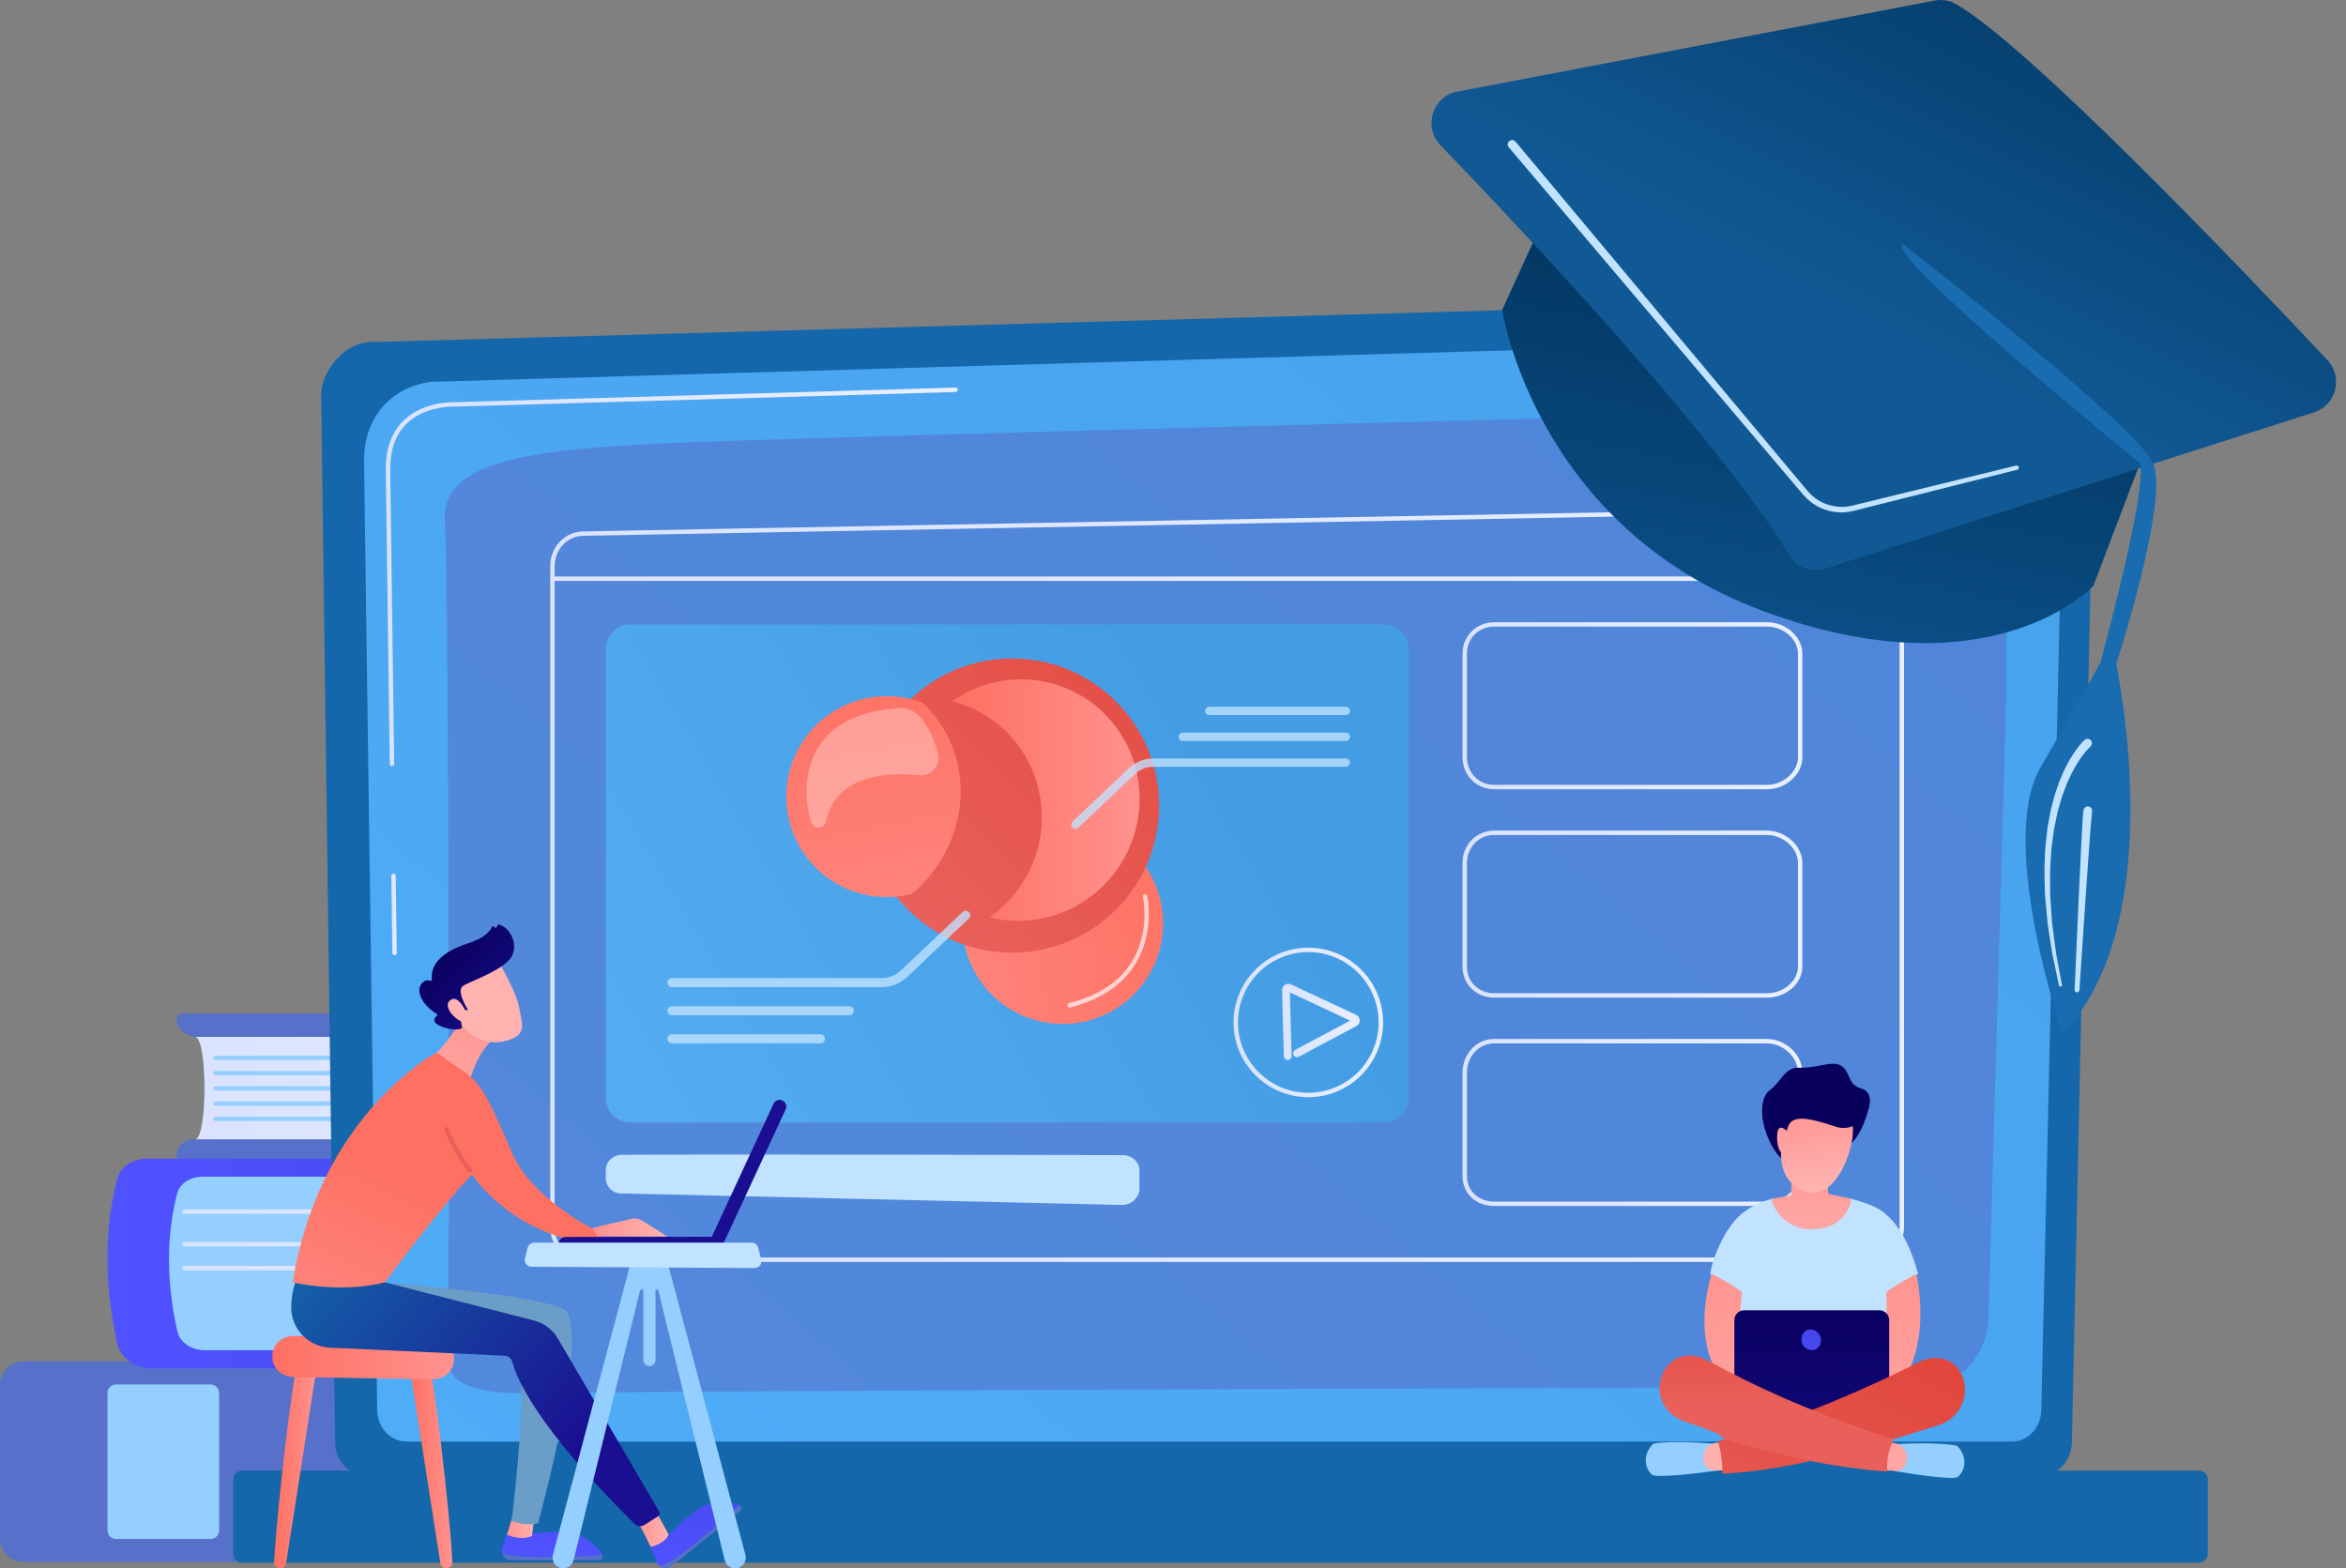 <svg width="178" height="119" viewBox="0 0 178 119" fill="none" xmlns="http://www.w3.org/2000/svg">
<rect x="0" y="0" width="178" height="119" fill="#808080" stroke="none"/>
<g clip-path="url(#clip0_24_1765)">
<path d="M14.786 86.46H60.229V78.673H14.786C15.759 78.673 15.759 86.46 14.786 86.46Z" fill="url(#paint0_linear_24_1765)"/>
<path d="M60.229 84.511V80.948C60.229 79.692 59.331 78.674 58.223 78.674H14.977C14.106 78.674 13.4 78.069 13.4 77.324C13.4 77.097 13.614 76.913 13.88 76.913H61.144C62.227 76.913 63.949 78.372 63.949 80.172V85.149C63.949 86.846 62.279 88.222 61.256 88.222H14.128C13.726 88.222 13.4 87.943 13.4 87.599C13.4 86.971 13.995 86.461 14.728 86.461H58.511C59.459 86.461 60.228 85.589 60.228 84.513L60.229 84.511Z" fill="#5770CA"/>
<path d="M58.969 80.438H16.359C16.266 80.438 16.192 80.363 16.192 80.27C16.192 80.178 16.266 80.103 16.359 80.103H58.969C59.061 80.103 59.136 80.178 59.136 80.27C59.136 80.363 59.061 80.438 58.969 80.438Z" fill="#94CFFF"/>
<path d="M58.969 81.594H16.359C16.266 81.594 16.192 81.519 16.192 81.427C16.192 81.334 16.266 81.259 16.359 81.259H58.969C59.061 81.259 59.136 81.334 59.136 81.427C59.136 81.519 59.061 81.594 58.969 81.594Z" fill="#94CFFF"/>
<path d="M58.969 82.75H16.359C16.266 82.75 16.192 82.675 16.192 82.582C16.192 82.49 16.266 82.415 16.359 82.415H58.969C59.061 82.415 59.136 82.49 59.136 82.582C59.136 82.675 59.061 82.75 58.969 82.75Z" fill="#94CFFF"/>
<path d="M58.969 83.905H16.359C16.266 83.905 16.192 83.831 16.192 83.738C16.192 83.645 16.266 83.57 16.359 83.57H58.969C59.061 83.57 59.136 83.645 59.136 83.738C59.136 83.831 59.061 83.905 58.969 83.905Z" fill="#94CFFF"/>
<path d="M58.969 85.061H16.359C16.266 85.061 16.192 84.986 16.192 84.894C16.192 84.801 16.266 84.726 16.359 84.726H58.969C59.061 84.726 59.136 84.801 59.136 84.894C59.136 84.986 59.061 85.061 58.969 85.061Z" fill="#94CFFF"/>
<path d="M70.338 103.297H1.808C0.809 103.297 0 104.107 0 105.105V116.715C0 117.714 0.809 118.523 1.808 118.523H70.338C71.337 118.523 72.146 117.714 72.146 116.715V105.105C72.146 104.107 71.337 103.297 70.338 103.297Z" fill="#5770CA"/>
<path d="M15.977 105.048H8.805C8.446 105.048 8.154 105.339 8.154 105.699V116.123C8.154 116.483 8.446 116.774 8.805 116.774H15.977C16.337 116.774 16.629 116.483 16.629 116.123V105.699C16.629 105.339 16.337 105.048 15.977 105.048Z" fill="#94CFFF"/>
<path d="M66.396 89.066V91.688C66.396 92.138 66.161 92.567 65.754 92.861L65.35 93.152C65.019 93.391 65.088 93.834 65.483 93.994C65.743 94.099 65.791 94.391 65.575 94.552L65.067 94.93C64.734 95.177 64.733 95.61 65.065 95.859L65.43 96.132C65.745 96.367 65.736 96.78 65.412 97.006L65.019 97.278C64.747 97.467 64.701 97.801 64.916 98.036L65.132 98.272C65.286 98.442 65.37 98.65 65.37 98.862V103.003H12.169V88.816L66.396 89.065V89.066Z" fill="#94CFFF"/>
<path d="M14.013 92.102H64.531C64.641 92.102 64.73 92.028 64.73 91.936C64.73 91.844 64.641 91.769 64.531 91.769H14.013C13.903 91.769 13.814 91.844 13.814 91.936C13.814 92.028 13.903 92.102 14.013 92.102Z" fill="url(#paint1_linear_24_1765)"/>
<path d="M14.013 94.573H63.335C63.445 94.573 63.534 94.498 63.534 94.406C63.534 94.314 63.445 94.24 63.335 94.24H14.013C13.903 94.24 13.814 94.314 13.814 94.406C13.814 94.498 13.903 94.573 14.013 94.573Z" fill="url(#paint2_linear_24_1765)"/>
<path d="M14.013 96.39H62.722C62.832 96.39 62.921 96.315 62.921 96.223C62.921 96.132 62.832 96.057 62.722 96.057H14.013C13.903 96.057 13.814 96.132 13.814 96.223C13.814 96.315 13.903 96.39 14.013 96.39Z" fill="url(#paint3_linear_24_1765)"/>
<path d="M11.205 87.913H67.56C67.989 87.913 68.372 88.175 68.413 88.531C68.46 88.94 68.076 89.284 67.595 89.284H15.34C14.422 89.284 13.629 89.819 13.438 90.567C12.584 93.92 12.648 97.41 13.454 101.012C13.64 101.847 14.517 102.453 15.536 102.453H66.528C66.957 102.453 67.34 102.715 67.381 103.071C67.427 103.48 67.043 103.824 66.563 103.824H11.578C10.263 103.824 9.131 103.042 8.897 101.963C7.948 97.594 7.865 93.4 8.897 89.432C9.129 88.543 10.083 87.913 11.175 87.913H11.206H11.205Z" fill="url(#paint4_linear_24_1765)"/>
<path d="M157.202 109.413C157.202 110.819 156.144 111.97 154.852 111.97H27.776C26.484 111.97 25.426 110.82 25.426 109.413L24.369 29.889C24.369 28.483 25.89 25.738 28.678 25.945L152.87 22.445C154.492 22.4 156.059 23.079 157.208 24.326C158.356 25.572 158.984 27.277 158.947 29.041L157.202 109.413Z" fill="#1467AA"/>
<path d="M154.881 106.961C154.881 108.293 153.881 109.382 152.658 109.382H30.841C29.617 109.382 28.618 108.292 28.618 106.961L27.619 34.768C27.737 30.424 31.235 28.863 33.355 28.954C33.355 28.954 130.423 26.118 152.382 25.477C153.521 25.443 154.623 25.921 155.429 26.798C156.237 27.674 156.68 28.874 156.652 30.114L154.881 106.96V106.961Z" fill="url(#paint5_linear_24_1765)"/>
<path d="M29.934 72.477C29.843 72.477 29.768 72.403 29.767 72.312L29.688 66.457C29.687 66.365 29.761 66.289 29.853 66.287C29.944 66.284 30.022 66.36 30.023 66.453L30.103 72.307C30.104 72.4 30.03 72.475 29.937 72.477H29.934Z" fill="url(#paint6_linear_24_1765)"/>
<path d="M29.741 58.13C29.649 58.13 29.574 58.056 29.573 57.964L29.271 35.54C29.277 33.978 29.742 32.747 30.65 31.879C32.157 30.439 34.395 30.516 34.488 30.519L72.499 29.409C72.596 29.404 72.669 29.479 72.671 29.572C72.674 29.664 72.601 29.741 72.508 29.743L34.487 30.854C34.385 30.85 32.287 30.779 30.881 32.122C30.041 32.925 29.612 34.074 29.606 35.539L29.908 57.96C29.909 58.052 29.835 58.128 29.743 58.13H29.74H29.741Z" fill="url(#paint7_linear_24_1765)"/>
<g opacity="0.58">
<path d="M33.984 102.956C34.112 96.989 34.064 44.151 33.75 39.588C33.436 35.026 39.962 34.169 49.982 33.656C60.002 33.142 144.544 31.109 146.721 30.917C151.614 30.485 152.627 38.449 152.137 55.739C151.769 68.728 151.16 90.126 150.879 99.966C150.795 102.897 148.597 105.221 145.905 105.229C125.561 105.291 47.587 105.534 42.396 105.702C36.423 105.895 33.935 105.323 33.985 102.957L33.984 102.956Z" fill="#5770CA"/>
</g>
<path d="M166.835 111.585H18.369C17.996 111.585 17.694 111.888 17.694 112.261V117.897C17.694 118.27 17.996 118.573 18.369 118.573H166.835C167.208 118.573 167.511 118.27 167.511 117.897V112.261C167.511 111.888 167.208 111.585 166.835 111.585Z" fill="#1467AA"/>
<path d="M141.894 95.749H44.258C42.852 95.749 41.749 94.585 41.749 93.099V42.958C41.749 41.505 42.844 40.347 44.24 40.321L141.862 38.505C142.547 38.495 143.2 38.76 143.695 39.262C144.184 39.756 144.464 40.441 144.464 41.142V93.099C144.464 94.559 143.31 95.748 141.893 95.748L141.894 95.749ZM44.247 40.657C43.033 40.679 42.084 41.69 42.084 42.958V93.099C42.084 94.397 43.039 95.414 44.258 95.414H141.893C143.126 95.414 144.129 94.376 144.129 93.099V41.142C144.129 40.529 143.884 39.929 143.457 39.498C143.027 39.063 142.464 38.831 141.868 38.84L44.246 40.656L44.247 40.657Z" fill="url(#paint8_linear_24_1765)"/>
<path d="M105.015 47.38H47.843C46.806 47.38 45.966 48.22 45.966 49.257V83.292C45.966 84.329 46.806 85.17 47.843 85.17H105.015C106.052 85.17 106.893 84.329 106.893 83.292V49.257C106.893 48.22 106.052 47.38 105.015 47.38Z" fill="url(#paint9_linear_24_1765)"/>
<path d="M134.077 59.887H113.372C112.023 59.887 110.968 58.825 110.968 57.47V49.591C110.968 48.257 112.023 47.212 113.372 47.212H134.077C135.503 47.212 136.753 48.324 136.753 49.591V57.47C136.753 58.757 135.503 59.887 134.077 59.887ZM113.372 47.547C112.192 47.547 111.302 48.425 111.302 49.591V57.47C111.302 58.493 112.076 59.552 113.372 59.552H134.077C135.302 59.552 136.418 58.56 136.418 57.47V49.591C136.418 48.502 135.325 47.547 134.077 47.547H113.372Z" fill="url(#paint10_linear_24_1765)"/>
<path d="M134.077 75.697H113.372C112.001 75.697 110.968 74.689 110.968 73.352V65.473C110.968 63.939 112.19 63.022 113.372 63.022H134.077C135.478 63.022 136.753 64.19 136.753 65.473V73.352C136.753 74.623 135.528 75.697 134.077 75.697ZM113.372 63.358C112.076 63.358 111.302 64.433 111.302 65.474V73.353C111.302 74.499 112.192 75.363 113.372 75.363H134.077C135.324 75.363 136.418 74.423 136.418 73.353V65.474C136.418 64.367 135.302 63.358 134.077 63.358H113.372Z" fill="url(#paint11_linear_24_1765)"/>
<path d="M134.077 91.507H113.372C111.978 91.507 110.968 90.552 110.968 89.234V81.355C110.968 80.142 111.887 78.833 113.372 78.833H134.077C135.478 78.833 136.753 80.034 136.753 81.355V89.234C136.753 90.488 135.552 91.507 134.077 91.507ZM113.372 79.168C112.094 79.168 111.302 80.303 111.302 81.355V89.234C111.302 90.357 112.173 91.173 113.372 91.173H134.077C135.346 91.173 136.418 90.285 136.418 89.234V81.355C136.418 80.231 135.281 79.168 134.077 79.168H113.372Z" fill="url(#paint12_linear_24_1765)"/>
<path d="M85.229 87.646C79.402 87.632 52.985 87.571 47.145 87.626C46.516 87.632 45.965 88.142 45.965 88.77V89.409C45.965 90.031 46.465 90.54 47.087 90.554L85.114 91.427C85.422 91.434 85.804 91.317 86.025 91.102C86.245 90.886 86.454 90.591 86.454 90.282V88.791C86.454 88.16 85.859 87.648 85.228 87.646H85.229Z" fill="#C1E3FF"/>
<path d="M144.298 44.077H41.917C41.824 44.077 41.749 44.002 41.749 43.909C41.749 43.816 41.824 43.742 41.917 43.742H144.297C144.389 43.742 144.464 43.816 144.464 43.909C144.464 44.002 144.389 44.077 144.297 44.077H144.298Z" fill="url(#paint13_linear_24_1765)"/>
<path d="M131.944 42.534H131.778C131.147 42.534 130.633 42.02 130.633 41.389V41.223C130.633 40.592 131.147 40.078 131.778 40.078H131.944C132.575 40.078 133.089 40.592 133.089 41.223V41.389C133.089 42.02 132.575 42.534 131.944 42.534ZM131.778 40.413C131.332 40.413 130.968 40.776 130.968 41.223V41.389C130.968 41.836 131.332 42.199 131.778 42.199H131.944C132.391 42.199 132.754 41.836 132.754 41.389V41.223C132.754 40.776 132.391 40.413 131.944 40.413H131.778Z" fill="white"/>
<path d="M136.379 42.534H136.212C135.581 42.534 135.067 42.02 135.067 41.389V41.223C135.067 40.592 135.581 40.078 136.212 40.078H136.379C137.01 40.078 137.523 40.592 137.523 41.223V41.389C137.523 42.02 137.01 42.534 136.379 42.534ZM136.212 40.413C135.766 40.413 135.402 40.776 135.402 41.223V41.389C135.402 41.836 135.766 42.199 136.212 42.199H136.379C136.825 42.199 137.189 41.836 137.189 41.389V41.223C137.189 40.776 136.825 40.413 136.379 40.413H136.212Z" fill="white"/>
<path d="M141.006 42.534H140.84C140.209 42.534 139.695 42.02 139.695 41.389V41.223C139.695 40.592 140.209 40.078 140.84 40.078H141.006C141.637 40.078 142.151 40.592 142.151 41.223V41.389C142.151 42.02 141.637 42.534 141.006 42.534ZM140.84 40.413C140.393 40.413 140.03 40.776 140.03 41.223V41.389C140.03 41.836 140.393 42.199 140.84 42.199H141.006C141.453 42.199 141.816 41.836 141.816 41.389V41.223C141.816 40.776 141.453 40.413 141.006 40.413H140.84Z" fill="white"/>
<path d="M99.27 83.251C96.138 83.251 93.594 80.708 93.594 77.581C93.594 74.454 96.138 71.906 99.264 71.906C102.391 71.906 104.94 74.449 104.94 77.576V77.582C104.94 80.709 102.396 83.252 99.27 83.252V83.251ZM99.27 72.241C96.322 72.241 93.929 74.634 93.929 77.576C93.929 80.518 96.322 82.916 99.263 82.916C102.205 82.916 104.604 80.523 104.604 77.582V77.576C104.604 74.634 102.211 72.241 99.269 72.241H99.27Z" fill="url(#paint14_linear_24_1765)"/>
<path d="M97.703 80.428C97.544 80.428 97.414 80.302 97.409 80.142L97.275 75.134C97.271 74.968 97.351 74.816 97.489 74.725C97.626 74.635 97.798 74.623 97.949 74.692L102.896 77.006C103.059 77.082 103.163 77.242 103.168 77.422C103.173 77.602 103.078 77.766 102.918 77.851L98.552 80.179C98.409 80.256 98.23 80.201 98.155 80.059C98.078 79.916 98.132 79.737 98.275 79.662L102.44 77.442L97.868 75.303L97.998 80.126C98.003 80.288 97.875 80.423 97.713 80.428C97.71 80.428 97.707 80.428 97.705 80.428H97.703Z" fill="url(#paint15_linear_24_1765)"/>
<path d="M73.03 70.712C74.92 65.757 80.139 63.01 84.978 64.539C85.497 64.702 85.991 64.91 86.459 65.155C88.084 67.086 88.717 69.781 87.901 72.366C86.632 76.381 82.348 78.609 78.333 77.34C75.297 76.38 73.285 73.699 73.031 70.711L73.03 70.712Z" fill="url(#paint16_linear_24_1765)"/>
<path d="M84.679 69.018C89.038 64.659 89.038 57.591 84.679 53.232C80.32 48.873 73.252 48.873 68.893 53.232C64.534 57.591 64.534 64.659 68.893 69.018C73.252 73.377 80.32 73.377 84.679 69.018Z" fill="url(#paint17_linear_24_1765)"/>
<path d="M74.36 54.041C78.753 56.446 80.338 62.005 77.901 66.458C77.191 67.756 76.216 68.816 75.085 69.608C79.004 70.589 83.264 68.82 85.321 65.064C87.758 60.611 86.173 55.052 81.78 52.647C78.668 50.944 74.981 51.281 72.23 53.206C72.958 53.388 73.673 53.665 74.361 54.041H74.36Z" fill="url(#paint18_linear_24_1765)"/>
<path d="M69.183 67.832C73.237 64.414 74.11 58.582 71.072 54.517C70.747 54.081 70.388 53.683 70.002 53.322C67.644 52.425 64.891 52.715 62.72 54.338C59.347 56.86 58.655 61.638 61.177 65.011C63.083 67.562 66.279 68.577 69.183 67.832H69.183Z" fill="url(#paint19_linear_24_1765)"/>
<path opacity="0.31" d="M69.899 54.507C70.359 55.116 70.913 56.044 71.177 57.231C71.373 58.111 70.641 58.917 69.745 58.824C67.471 58.586 63.448 58.707 62.663 62.338C62.536 62.924 61.707 62.951 61.537 62.375C60.706 59.564 60.878 54.237 68.186 53.727C68.85 53.68 69.496 53.974 69.898 54.506L69.899 54.507Z" fill="white"/>
<path opacity="0.68" d="M81.165 76.448C81.09 76.448 81.022 76.398 81.003 76.322C80.979 76.233 81.034 76.141 81.123 76.119C84.046 75.37 85.876 73.787 86.56 71.414C87.071 69.642 86.719 68.076 86.716 68.061C86.695 67.971 86.751 67.881 86.841 67.86C86.931 67.84 87.021 67.895 87.042 67.986C87.057 68.051 88.478 74.581 81.206 76.444C81.193 76.447 81.178 76.449 81.165 76.449V76.448Z" fill="white"/>
<g opacity="0.78">
<path d="M81.601 62.888C81.68 62.888 81.758 62.859 81.819 62.801L86.114 58.733C86.487 58.379 86.976 58.184 87.491 58.184H102.11C102.285 58.184 102.426 58.042 102.426 57.867C102.426 57.691 102.285 57.551 102.11 57.551H87.491C86.814 57.551 86.171 57.807 85.678 58.273L81.383 62.342C81.257 62.461 81.251 62.662 81.372 62.789C81.434 62.855 81.518 62.888 81.601 62.888Z" fill="#C1E3FF"/>
<path d="M89.736 56.223H102.111C102.286 56.223 102.427 56.081 102.427 55.906C102.427 55.73 102.286 55.59 102.111 55.59H89.736C89.562 55.59 89.42 55.731 89.42 55.906C89.42 56.081 89.562 56.223 89.736 56.223Z" fill="#C1E3FF"/>
<path d="M91.749 54.261H102.11C102.285 54.261 102.426 54.119 102.426 53.945C102.426 53.77 102.285 53.628 102.11 53.628H91.749C91.575 53.628 91.434 53.769 91.434 53.945C91.434 54.12 91.575 54.261 91.749 54.261Z" fill="#C1E3FF"/>
</g>
<g opacity="0.78">
<path d="M73.275 69.106C73.19 69.106 73.105 69.138 73.038 69.201L68.371 73.621C67.965 74.005 67.434 74.217 66.874 74.217H50.988C50.799 74.217 50.645 74.371 50.645 74.561C50.645 74.751 50.799 74.904 50.988 74.904H66.874C67.609 74.904 68.309 74.626 68.843 74.12L73.51 69.699C73.648 69.569 73.654 69.351 73.524 69.213C73.457 69.142 73.366 69.106 73.275 69.106Z" fill="#C1E3FF"/>
<path d="M64.435 76.349H50.988C50.799 76.349 50.645 76.503 50.645 76.693C50.645 76.883 50.799 77.037 50.988 77.037H64.435C64.625 77.037 64.779 76.883 64.779 76.693C64.779 76.503 64.625 76.349 64.435 76.349Z" fill="#C1E3FF"/>
<path d="M62.247 78.481H50.988C50.799 78.481 50.645 78.635 50.645 78.825C50.645 79.015 50.799 79.169 50.988 79.169H62.247C62.437 79.169 62.591 79.015 62.591 78.825C62.591 78.635 62.437 78.481 62.247 78.481Z" fill="#C1E3FF"/>
</g>
<path d="M118.472 13.671L113.976 23.515C113.976 23.515 116.467 39.962 133.795 46.371C151.122 52.782 158.833 44.453 158.833 44.453L164.347 29.943L118.473 13.671H118.472Z" fill="url(#paint20_linear_24_1765)"/>
<path d="M146.8 0.042L110.553 6.956C108.686 7.312 107.961 9.638 109.287 11.014C115.759 17.73 130.438 33.338 135.744 42.115C136.312 43.054 137.437 43.477 138.473 43.146L175.578 31.286C177.257 30.75 177.803 28.611 176.59 27.32C170.195 20.509 153.898 3.43 148.386 0.301C147.905 0.027 147.343 -0.062 146.8 0.041L146.8 0.042Z" fill="url(#paint21_linear_24_1765)"/>
<path d="M144.397 18.535C144.397 18.535 162.183 32.298 163.376 35.187C164.57 38.075 160.57 50.366 160.57 50.366C162.601 61.251 162.023 72.824 156.478 78.41C156.478 78.41 151.53 63.892 154.809 58.252C158.09 52.612 159.367 50.294 159.367 50.294C159.367 50.294 162.962 37.132 162.367 35.151C162.367 35.151 142.73 19.158 144.397 18.535Z" fill="#186CAF"/>
<path d="M114.987 10.745L131.455 30.445L135.572 35.369L136.602 36.6L137.117 37.216C137.282 37.411 137.459 37.587 137.657 37.744C138.448 38.368 139.526 38.609 140.509 38.373L152.979 35.325C153.066 35.304 153.154 35.358 153.175 35.445C153.197 35.531 153.143 35.62 153.057 35.641L140.605 38.773C139.504 39.047 138.287 38.785 137.391 38.086C137.168 37.913 136.964 37.71 136.782 37.499L136.263 36.887L135.226 35.663L131.076 30.765L114.476 11.176C114.356 11.035 114.374 10.823 114.514 10.704C114.656 10.584 114.867 10.602 114.987 10.742L114.989 10.744L114.987 10.745Z" fill="#C1E3FF"/>
<path d="M158.597 56.659L158.556 56.697L158.509 56.745L158.414 56.841L158.229 57.053C158.108 57.196 157.998 57.353 157.881 57.503L157.566 57.986C157.468 58.151 157.378 58.323 157.283 58.492C157.184 58.658 157.108 58.836 157.026 59.013C156.947 59.19 156.86 59.364 156.787 59.544L156.583 60.092C156.517 60.275 156.442 60.455 156.393 60.645L156.231 61.209C156.178 61.398 156.117 61.584 156.083 61.777C156.005 62.162 155.918 62.545 155.845 62.93L155.688 64.1C155.676 64.198 155.659 64.295 155.651 64.394L155.632 64.689L155.594 65.279C155.519 66.066 155.558 66.857 155.552 67.648C155.547 67.846 155.563 68.043 155.576 68.241L155.616 68.833C155.645 69.228 155.664 69.624 155.699 70.019C155.804 70.804 155.892 71.593 156.01 72.377L156.446 74.719V74.725C156.458 74.788 156.417 74.85 156.354 74.861C156.292 74.873 156.231 74.832 156.219 74.77L155.727 72.426C155.591 71.639 155.483 70.847 155.36 70.056C155.316 69.659 155.286 69.26 155.249 68.861L155.195 68.263C155.176 68.063 155.156 67.864 155.156 67.663C155.143 66.862 155.087 66.059 155.144 65.257L155.169 64.655L155.182 64.353C155.188 64.253 155.203 64.153 155.213 64.053L155.347 62.852C155.412 62.454 155.492 62.058 155.564 61.66C155.594 61.461 155.653 61.266 155.703 61.07L155.858 60.482C155.903 60.284 155.977 60.094 156.041 59.903L156.24 59.327C156.312 59.137 156.4 58.952 156.479 58.763C156.56 58.576 156.636 58.387 156.737 58.208C156.833 58.027 156.924 57.844 157.025 57.664L157.351 57.139C157.474 56.971 157.589 56.8 157.721 56.636L157.923 56.393L158.035 56.274L158.092 56.215L158.16 56.151C158.295 56.024 158.506 56.03 158.633 56.165C158.76 56.3 158.754 56.512 158.619 56.639C158.618 56.639 158.617 56.64 158.615 56.641L158.596 56.659H158.597Z" fill="#C1E3FF"/>
<path d="M158.723 61.675L158.655 62.435L158.588 63.279L158.463 64.97L158.227 68.354L157.774 75.127C157.768 75.227 157.681 75.303 157.58 75.297C157.481 75.291 157.406 75.206 157.41 75.107L157.711 68.325L157.871 64.934L157.958 63.237L158.006 62.388L158.034 61.96L158.049 61.746C158.058 61.657 158.073 61.553 158.09 61.459C158.121 61.281 158.29 61.163 158.467 61.194C158.635 61.224 158.75 61.377 158.735 61.543L158.723 61.675Z" fill="#C1E3FF"/>
<path d="M22.552 103.672C22.238 104.136 20.992 114.64 20.798 118.518C20.784 118.78 20.995 119 21.257 119C21.483 119 21.676 118.835 21.711 118.611L23.99 104.006L22.552 103.672Z" fill="url(#paint22_linear_24_1765)"/>
<path d="M32.569 103.672C32.883 104.136 34.129 114.64 34.324 118.518C34.337 118.78 34.127 119 33.864 119C33.638 119 33.445 118.835 33.41 118.611L31.131 104.006L32.569 103.672Z" fill="url(#paint23_linear_24_1765)"/>
<path d="M20.667 102.853V102.968C20.658 103.792 21.368 104.468 22.257 104.482L32.792 104.661C33.667 104.677 34.398 104.043 34.441 103.232L34.446 103.128C34.49 102.282 33.772 101.569 32.858 101.553L22.32 101.364C21.418 101.348 20.675 102.017 20.667 102.853Z" fill="url(#paint24_linear_24_1765)"/>
<path d="M41.16 118.138C39.287 118.138 38.459 117.978 38.088 117.831C38.16 118.139 38.434 118.381 38.78 118.381H45.405C45.628 118.381 45.769 118.167 45.715 117.974C44.96 118.034 43.357 118.138 41.16 118.138Z" fill="#5770CA"/>
<path d="M45.715 117.974C45.705 117.935 45.689 117.897 45.661 117.861C45.157 117.217 44.143 116.205 42.764 116.224C40.744 116.253 40.04 116.472 38.471 116.237L38.101 117.465C38.063 117.59 38.062 117.715 38.09 117.831C38.461 117.978 39.289 118.138 41.161 118.138C43.358 118.138 44.962 118.035 45.717 117.974H45.715Z" fill="url(#paint25_linear_24_1765)"/>
<path d="M38.924 114.914L38.47 116.46C38.47 116.46 39.477 116.918 40.362 116.55L40.536 115.211L38.924 114.914Z" fill="url(#paint26_linear_24_1765)"/>
<path d="M52.654 117.164C51.194 118.337 50.448 118.731 50.069 118.85C50.316 119.043 50.681 119.06 50.952 118.843L56.116 114.694C56.289 114.555 56.266 114.301 56.104 114.184C55.553 114.704 54.367 115.789 52.654 117.165V117.164Z" fill="#5770CA"/>
<path d="M56.104 114.183C56.072 114.16 56.035 114.14 55.991 114.13C55.197 113.947 53.776 113.796 52.713 114.675C51.156 115.962 50.744 116.574 49.373 117.374L49.849 118.558C49.898 118.679 49.975 118.776 50.069 118.849C50.448 118.73 51.194 118.336 52.654 117.163C54.367 115.787 55.553 114.703 56.104 114.182V114.183Z" fill="url(#paint27_linear_24_1765)"/>
<path d="M29.2 97.3C29.2 97.3 40.411 98.215 42.711 99.297C45.011 100.38 40.835 115.555 40.835 115.555C40.835 115.555 40.209 115.856 38.815 115.423C38.815 115.423 40.244 104.226 39.181 101.798L27.042 99.812L29.2 97.3V97.3Z" fill="#6A9DC7"/>
<path d="M48.259 115.243C48.363 115.337 49.373 117.374 49.373 117.374C49.373 117.374 50.497 117.131 50.727 116.419L49.715 114.58L48.259 115.242V115.243Z" fill="url(#paint28_linear_24_1765)"/>
<path d="M22.447 97.206C22.447 97.206 22.082 98.085 22.097 99.254C22.118 100.869 23.417 102.18 25.03 102.26L38.283 102.865C38.563 102.878 38.8 103.071 38.87 103.343C39.182 104.548 40.704 108.247 48.145 115.629C48.343 115.825 48.652 115.858 48.888 115.71L49.947 115.041C50.059 114.971 50.094 114.825 50.027 114.712L42.311 101.534C41.906 100.865 41.254 100.382 40.496 100.189L29.201 97.302L22.448 97.208L22.447 97.206Z" fill="url(#paint29_linear_24_1765)"/>
<path d="M35.509 76.622C35.509 76.622 34.089 79.132 32.641 80.349L35.634 82.018C35.634 82.018 36.308 79.36 37.849 78.582L35.51 76.622H35.509Z" fill="url(#paint30_linear_24_1765)"/>
<path d="M22.207 97.3C22.207 97.3 25.785 98.172 29.2 97.3C29.2 97.3 33.979 90.876 35.827 89.127C35.827 89.127 38.777 93.781 45.34 94.439L45.706 93.621C45.706 93.621 40.481 91.212 38.872 87.511C37.263 83.81 36.617 82.231 35.153 81.266C34.242 80.664 33.696 80.253 33.414 80.029C33.259 79.907 33.046 79.892 32.877 79.995C31.324 80.942 24.016 85.946 22.205 97.299L22.207 97.3Z" fill="url(#paint31_linear_24_1765)"/>
<path d="M35.634 88.975C35.583 88.975 35.534 88.952 35.501 88.909C34.367 87.43 33.735 85.801 33.709 85.732C33.675 85.646 33.719 85.549 33.805 85.516C33.892 85.483 33.989 85.526 34.021 85.612C34.027 85.629 34.663 87.267 35.766 88.706C35.823 88.779 35.808 88.884 35.736 88.941C35.705 88.964 35.669 88.975 35.634 88.975Z" fill="url(#paint32_linear_24_1765)"/>
<path d="M44.946 93.195L45.685 92.998L47.928 92.478C48.199 92.416 48.482 92.464 48.717 92.612L50.645 93.825L45.319 93.816L44.946 93.195Z" fill="url(#paint33_linear_24_1765)"/>
<path d="M37.763 72.857C37.763 72.857 39.143 75.151 39.382 76.418C39.622 77.686 40.006 78.478 38.563 78.93C37.121 79.382 35.78 78.81 34.938 77.627C34.938 77.627 33.624 75.806 33.755 74.972C33.885 74.138 37.763 72.857 37.763 72.857Z" fill="url(#paint34_linear_24_1765)"/>
<path d="M35.322 76.646L35.509 76.622C35.509 76.622 34.531 75.146 35.171 74.779C35.81 74.413 38.416 73.515 38.868 72.489C39.305 71.5 38.652 70.382 37.866 70.149C37.816 70.135 37.763 70.163 37.745 70.212L37.699 70.336C37.668 70.422 37.548 70.425 37.512 70.342C37.478 70.262 37.364 70.259 37.328 70.338C37.189 70.646 36.771 71.171 35.519 71.576C33.741 72.152 32.633 73.049 32.77 74.312C32.779 74.392 32.699 74.447 32.625 74.415C32.48 74.351 32.26 74.34 32.004 74.62C31.56 75.107 31.908 76.171 33.123 76.924C33.181 76.96 33.191 77.041 33.139 77.085C32.957 77.241 32.702 77.588 33.523 77.897C34.364 78.214 34.823 78.107 34.993 78.038C35.039 78.02 35.065 77.972 35.055 77.925L34.839 76.818C34.828 76.76 34.867 76.705 34.926 76.698L35.323 76.646H35.322Z" fill="url(#paint35_linear_24_1765)"/>
<path d="M35.399 76.874C35.399 76.874 34.79 75.373 34.151 75.9C33.512 76.427 34.742 77.594 35.31 77.578L35.399 76.874Z" fill="url(#paint36_linear_24_1765)"/>
<path d="M42.888 94.87C42.897 94.87 42.905 94.87 42.914 94.87L54.293 94.858C54.575 94.858 54.803 94.63 54.802 94.35C54.802 94.069 54.572 93.837 54.291 93.842L42.912 93.854C42.63 93.854 42.403 94.081 42.404 94.362C42.404 94.634 42.619 94.856 42.888 94.87Z" fill="url(#paint37_linear_24_1765)"/>
<path d="M58.7 83.726C58.696 83.734 58.692 83.741 58.689 83.749L53.901 94.072C53.782 94.328 53.893 94.63 54.147 94.748C54.402 94.866 54.709 94.756 54.823 94.5L59.611 84.177C59.73 83.921 59.619 83.619 59.364 83.501C59.118 83.387 58.826 83.488 58.7 83.726Z" fill="url(#paint38_linear_24_1765)"/>
<path d="M47.955 95.441C47.905 95.647 43.157 113.454 41.953 117.969C41.814 118.49 42.201 119.001 42.734 119.001C43.105 119.001 43.429 118.745 43.519 118.381L48.789 97.011L47.954 95.442L47.955 95.441Z" fill="#94CFFF"/>
<path d="M50.555 95.441C50.604 95.647 55.352 113.454 56.557 117.969C56.695 118.49 56.308 119.001 55.775 119.001C55.404 119.001 55.081 118.745 54.991 118.381L49.72 97.011L50.556 95.442L50.555 95.441Z" fill="#94CFFF"/>
<path d="M50.753 94.859H47.795V97.234C47.795 97.575 48.069 97.852 48.406 97.852H48.811V103.186C48.811 103.445 49.018 103.654 49.274 103.654C49.53 103.654 49.736 103.445 49.736 103.186V97.852H49.943C50.39 97.852 50.753 97.485 50.753 97.032V94.86V94.859Z" fill="#94CFFF"/>
<path d="M40.524 94.288H57.036C57.267 94.288 57.468 94.447 57.526 94.672L57.756 95.576C57.839 95.901 57.595 96.218 57.263 96.216L40.32 96.117C39.992 96.115 39.752 95.802 39.832 95.48L40.033 94.674C40.09 94.447 40.292 94.287 40.523 94.287L40.524 94.288Z" fill="#C1E3FF"/>
<path d="M135.297 83.534C135.273 83.581 133.72 84.723 133.72 84.723C133.72 84.723 134.063 87.176 135.455 88.145C136.986 89.21 139.148 87.268 139.148 87.268C139.148 87.268 140.869 87.676 141.783 84.095C141.993 83.273 140.781 83.204 139.319 83.355C137.433 83.551 135.297 83.534 135.297 83.534V83.534Z" fill="url(#paint39_linear_24_1765)"/>
<path d="M132.395 91.903C133.003 91.486 133.674 91.171 134.386 90.977C134.653 90.904 136.097 91.324 136.99 91.304C138.215 91.276 139.462 90.718 140.472 90.97C141.475 91.22 142.296 91.547 142.77 91.884C144.19 92.892 145.022 94.774 145.531 96.639C144.569 97.626 143.36 98.065 143.36 98.065L143.137 107.126L137.779 109.867L131.664 106.797L131.882 97.942C131.882 97.942 129.94 97.038 129.798 96.709C129.656 96.38 130.683 93.083 132.396 91.905L132.395 91.903Z" fill="#C1E3FF"/>
<path d="M129.887 96.668C129.887 96.668 127.285 103.882 133.219 106.848C134.451 106.684 133.977 104.637 133.977 104.637C133.977 104.637 131.399 104.067 132.173 98.049C131.46 97.462 129.887 96.668 129.887 96.668Z" fill="url(#paint40_linear_24_1765)"/>
<path d="M145.405 96.668C145.405 96.668 147.195 104.199 142.073 106.848C140.841 106.684 141.314 104.637 141.314 104.637C141.314 104.637 143.392 103.614 143.119 98.049C143.831 97.462 145.405 96.668 145.405 96.668Z" fill="url(#paint41_linear_24_1765)"/>
<path d="M142.591 99.42H132.341C131.927 99.42 131.592 99.756 131.592 100.17V106.605C131.592 107.019 131.927 107.354 132.341 107.354H142.591C143.005 107.354 143.341 107.019 143.341 106.605V100.17C143.341 99.756 143.005 99.42 142.591 99.42Z" fill="url(#paint42_linear_24_1765)"/>
<path d="M148.494 109.707C147.15 109.398 144.042 109.564 144.042 109.564L143.916 109.906L143.706 111.608C143.706 111.608 146.665 112.141 148.124 112.14C148.273 112.14 148.41 112.117 148.534 112.078C148.578 112.039 148.622 111.997 148.662 111.952C149.282 111.276 149.103 110.284 148.494 109.707Z" fill="#94CFFF"/>
<path d="M143.148 109.468L143.675 109.491C143.957 109.503 144.224 109.64 144.414 109.873C144.604 110.106 144.702 110.413 144.685 110.727C144.671 110.977 144.568 111.21 144.4 111.375C144.231 111.541 144.01 111.626 143.785 111.609L142.979 111.552L143.148 109.468Z" fill="url(#paint43_linear_24_1765)"/>
<path d="M125.454 109.543C126.806 109.276 129.908 109.537 129.908 109.537L130.026 109.883L130.192 111.591C130.192 111.591 127.22 112.033 125.762 111.987C125.614 111.982 125.478 111.955 125.355 111.913C125.312 111.871 125.269 111.829 125.229 111.782C124.627 111.087 124.83 110.1 125.454 109.542V109.543Z" fill="#94CFFF"/>
<path d="M130.803 109.468L130.277 109.475C129.994 109.478 129.724 109.608 129.528 109.834C129.332 110.061 129.226 110.365 129.235 110.678C129.243 110.928 129.339 111.165 129.504 111.336C129.668 111.507 129.888 111.598 130.113 111.589L130.919 111.556L130.802 109.468H130.803Z" fill="url(#paint44_linear_24_1765)"/>
<path d="M148.869 104.373C148.259 102.97 146.768 102.742 145.499 103.398C145.477 103.427 137.438 107.547 130.349 109.353C130.551 110.004 130.656 110.696 130.679 111.376C130.684 111.528 130.681 111.678 130.672 111.825C136.109 111.546 142.009 109.733 147.079 108.14C148.651 107.633 149.545 105.93 148.869 104.374V104.373Z" fill="url(#paint45_linear_24_1765)"/>
<path d="M143.187 111.483C143.165 110.698 143.318 109.968 143.644 109.292C143.653 109.261 143.665 109.232 143.675 109.201C143.27 109.076 142.747 108.906 142.06 108.673C137.026 106.95 133.186 105.211 129.52 103.208C128.096 102.431 126.477 102.952 126.021 104.636C125.614 106.14 126.508 107.425 127.864 107.876C131.921 109.226 129.809 108.851 131.134 109.278C134.692 110.378 139.121 111.38 143.195 111.654C143.192 111.598 143.189 111.54 143.187 111.483V111.483Z" fill="url(#paint46_linear_24_1765)"/>
<path d="M134.386 90.976C134.386 90.976 134.928 93.323 137.556 93.274C140.233 93.225 140.472 90.969 140.472 90.969L138.723 90.595L138.577 88.646L135.947 88.842L135.898 90.693L134.386 90.977V90.976Z" fill="url(#paint47_linear_24_1765)"/>
<path d="M136.316 83.125C136.316 83.125 133.301 88.965 136.877 90.382C139.4 91.38 140.981 86.504 140.51 85.182C139.781 83.139 139.3 83.382 139.3 83.382L136.316 83.125Z" fill="url(#paint48_linear_24_1765)"/>
<path d="M141.235 82.594C142.724 83.004 141.452 86.234 139.209 85.469C136.966 84.705 136.085 84.717 135.736 85.333C135.387 85.948 135.311 88.135 134.553 87.054C133.722 85.869 133.258 83.491 134.278 82.725C135.189 82.04 135.401 80.977 136.494 81.014C137.944 81.062 139.065 80.42 139.719 80.883C140.471 81.416 140.139 82.293 141.235 82.594Z" fill="url(#paint49_linear_24_1765)"/>
<path d="M135.598 85.835C135.598 85.835 134.956 85.143 134.852 85.977C134.75 86.81 135.08 87.885 135.467 87.296C135.854 86.708 135.598 85.836 135.598 85.836V85.835Z" fill="url(#paint50_linear_24_1765)"/>
<path d="M138.159 101.568C138.221 101.989 137.996 102.371 137.575 102.434C137.153 102.496 136.762 102.205 136.7 101.784C136.638 101.363 136.83 100.945 137.252 100.882C137.673 100.82 138.098 101.147 138.16 101.568H138.159Z" fill="url(#paint51_linear_24_1765)"/>
</g>
<defs>
<linearGradient id="paint0_linear_24_1765" x1="14.786" y1="82.566" x2="60.229" y2="82.566" gradientUnits="userSpaceOnUse">
<stop stop-color="#DAE3FE"/>
<stop offset="1" stop-color="#E9EFFD"/>
</linearGradient>
<linearGradient id="paint1_linear_24_1765" x1="13.814" y1="91.937" x2="64.73" y2="91.937" gradientUnits="userSpaceOnUse">
<stop stop-color="#DAE3FE"/>
<stop offset="1" stop-color="#E9EFFD"/>
</linearGradient>
<linearGradient id="paint2_linear_24_1765" x1="13.814" y1="94.406" x2="63.535" y2="94.406" gradientUnits="userSpaceOnUse">
<stop stop-color="#DAE3FE"/>
<stop offset="1" stop-color="#E9EFFD"/>
</linearGradient>
<linearGradient id="paint3_linear_24_1765" x1="13.814" y1="96.224" x2="62.921" y2="96.224" gradientUnits="userSpaceOnUse">
<stop stop-color="#DAE3FE"/>
<stop offset="1" stop-color="#E9EFFD"/>
</linearGradient>
<linearGradient id="paint4_linear_24_1765" x1="68.417" y1="95.868" x2="8.154" y2="95.868" gradientUnits="userSpaceOnUse">
<stop stop-color="#4042E2"/>
<stop offset="1" stop-color="#4F52FF"/>
</linearGradient>
<linearGradient id="paint5_linear_24_1765" x1="148.666" y1="4.627" x2="-22.877" y2="200.558" gradientUnits="userSpaceOnUse">
<stop stop-color="#46A1EB"/>
<stop offset="1" stop-color="#55B3FF"/>
</linearGradient>
<linearGradient id="paint6_linear_24_1765" x1="29.688" y1="69.382" x2="30.102" y2="69.382" gradientUnits="userSpaceOnUse">
<stop stop-color="#DAE3FE"/>
<stop offset="1" stop-color="#E9EFFD"/>
</linearGradient>
<linearGradient id="paint7_linear_24_1765" x1="29.271" y1="43.77" x2="72.671" y2="43.77" gradientUnits="userSpaceOnUse">
<stop stop-color="#DAE3FE"/>
<stop offset="1" stop-color="#E9EFFD"/>
</linearGradient>
<linearGradient id="paint8_linear_24_1765" x1="41.749" y1="67.127" x2="144.465" y2="67.127" gradientUnits="userSpaceOnUse">
<stop stop-color="#DAE3FE"/>
<stop offset="1" stop-color="#E9EFFD"/>
</linearGradient>
<linearGradient id="paint9_linear_24_1765" x1="91.793" y1="57.162" x2="4.047" y2="109.205" gradientUnits="userSpaceOnUse">
<stop stop-color="#449DE4"/>
<stop offset="1" stop-color="#64BAFF"/>
</linearGradient>
<linearGradient id="paint10_linear_24_1765" x1="110.967" y1="53.55" x2="136.752" y2="53.55" gradientUnits="userSpaceOnUse">
<stop stop-color="#DAE3FE"/>
<stop offset="1" stop-color="#E9EFFD"/>
</linearGradient>
<linearGradient id="paint11_linear_24_1765" x1="110.967" y1="69.36" x2="136.752" y2="69.36" gradientUnits="userSpaceOnUse">
<stop stop-color="#DAE3FE"/>
<stop offset="1" stop-color="#E9EFFD"/>
</linearGradient>
<linearGradient id="paint12_linear_24_1765" x1="110.967" y1="85.17" x2="136.752" y2="85.17" gradientUnits="userSpaceOnUse">
<stop stop-color="#DAE3FE"/>
<stop offset="1" stop-color="#E9EFFD"/>
</linearGradient>
<linearGradient id="paint13_linear_24_1765" x1="41.749" y1="43.909" x2="144.465" y2="43.909" gradientUnits="userSpaceOnUse">
<stop stop-color="#DAE3FE"/>
<stop offset="1" stop-color="#E9EFFD"/>
</linearGradient>
<linearGradient id="paint14_linear_24_1765" x1="93.594" y1="77.578" x2="104.94" y2="77.578" gradientUnits="userSpaceOnUse">
<stop stop-color="#DAE3FE"/>
<stop offset="1" stop-color="#E9EFFD"/>
</linearGradient>
<linearGradient id="paint15_linear_24_1765" x1="97.275" y1="77.538" x2="103.168" y2="77.538" gradientUnits="userSpaceOnUse">
<stop stop-color="#DAE3FE"/>
<stop offset="1" stop-color="#E9EFFD"/>
</linearGradient>
<linearGradient id="paint16_linear_24_1765" x1="91.568" y1="69.403" x2="58.757" y2="74.252" gradientUnits="userSpaceOnUse">
<stop stop-color="#FE7062"/>
<stop offset="1" stop-color="#FF928E"/>
</linearGradient>
<linearGradient id="paint17_linear_24_1765" x1="93.443" y1="43.26" x2="69.322" y2="69.132" gradientUnits="userSpaceOnUse">
<stop stop-color="#E1473D"/>
<stop offset="1" stop-color="#E9605A"/>
</linearGradient>
<linearGradient id="paint18_linear_24_1765" x1="72.228" y1="60.71" x2="86.464" y2="60.71" gradientUnits="userSpaceOnUse">
<stop stop-color="#FE7062"/>
<stop offset="1" stop-color="#FF928E"/>
</linearGradient>
<linearGradient id="paint19_linear_24_1765" x1="64.323" y1="49.877" x2="70.561" y2="82.45" gradientUnits="userSpaceOnUse">
<stop stop-color="#FE7062"/>
<stop offset="1" stop-color="#FF928E"/>
</linearGradient>
<linearGradient id="paint20_linear_24_1765" x1="141.559" y1="14.961" x2="132.648" y2="58.705" gradientUnits="userSpaceOnUse">
<stop stop-color="#003057"/>
<stop offset="1" stop-color="#0E5996"/>
</linearGradient>
<linearGradient id="paint21_linear_24_1765" x1="157.418" y1="-9.826" x2="140.677" y2="23.657" gradientUnits="userSpaceOnUse">
<stop stop-color="#00345E"/>
<stop offset="1" stop-color="#115994"/>
</linearGradient>
<linearGradient id="paint22_linear_24_1765" x1="20.797" y1="111.337" x2="23.99" y2="111.337" gradientUnits="userSpaceOnUse">
<stop stop-color="#FE7062"/>
<stop offset="1" stop-color="#FF928E"/>
</linearGradient>
<linearGradient id="paint23_linear_24_1765" x1="31.131" y1="111.337" x2="34.324" y2="111.337" gradientUnits="userSpaceOnUse">
<stop stop-color="#FE7062"/>
<stop offset="1" stop-color="#FF928E"/>
</linearGradient>
<linearGradient id="paint24_linear_24_1765" x1="20.665" y1="103.013" x2="34.447" y2="103.013" gradientUnits="userSpaceOnUse">
<stop stop-color="#FE7062"/>
<stop offset="1" stop-color="#FF928E"/>
</linearGradient>
<linearGradient id="paint25_linear_24_1765" x1="43.973" y1="103.418" x2="41.886" y2="117.837" gradientUnits="userSpaceOnUse">
<stop stop-color="#4042E2"/>
<stop offset="1" stop-color="#4F52FF"/>
</linearGradient>
<linearGradient id="paint26_linear_24_1765" x1="38.47" y1="115.804" x2="40.536" y2="115.804" gradientUnits="userSpaceOnUse">
<stop stop-color="#FF928E"/>
<stop offset="1" stop-color="#FEB3B1"/>
</linearGradient>
<linearGradient id="paint27_linear_24_1765" x1="54.311" y1="104.914" x2="52.224" y2="119.334" gradientUnits="userSpaceOnUse">
<stop stop-color="#4042E2"/>
<stop offset="1" stop-color="#4F52FF"/>
</linearGradient>
<linearGradient id="paint28_linear_24_1765" x1="48.259" y1="115.978" x2="50.727" y2="115.978" gradientUnits="userSpaceOnUse">
<stop stop-color="#FF928E"/>
<stop offset="1" stop-color="#FEB3B1"/>
</linearGradient>
<linearGradient id="paint29_linear_24_1765" x1="23.405" y1="93.276" x2="43.385" y2="110.736" gradientUnits="userSpaceOnUse">
<stop stop-color="#1467AA"/>
<stop offset="1" stop-color="#1A0F91"/>
</linearGradient>
<linearGradient id="paint30_linear_24_1765" x1="37.019" y1="75.768" x2="31.619" y2="87.017" gradientUnits="userSpaceOnUse">
<stop stop-color="#FF928E"/>
<stop offset="1" stop-color="#FEB3B1"/>
</linearGradient>
<linearGradient id="paint31_linear_24_1765" x1="35.259" y1="91.405" x2="26.619" y2="109.224" gradientUnits="userSpaceOnUse">
<stop stop-color="#FE7062"/>
<stop offset="1" stop-color="#FF928E"/>
</linearGradient>
<linearGradient id="paint32_linear_24_1765" x1="39.208" y1="78.323" x2="37.267" y2="82.204" gradientUnits="userSpaceOnUse">
<stop stop-color="#E1473D"/>
<stop offset="1" stop-color="#E9605A"/>
</linearGradient>
<linearGradient id="paint33_linear_24_1765" x1="44.946" y1="93.138" x2="50.645" y2="93.138" gradientUnits="userSpaceOnUse">
<stop stop-color="#FF928E"/>
<stop offset="1" stop-color="#FEB3B1"/>
</linearGradient>
<linearGradient id="paint34_linear_24_1765" x1="31.047" y1="40.657" x2="32.154" y2="47.682" gradientUnits="userSpaceOnUse">
<stop stop-color="#FF928E"/>
<stop offset="1" stop-color="#FEB3B1"/>
</linearGradient>
<linearGradient id="paint35_linear_24_1765" x1="33.533" y1="71.893" x2="39.945" y2="78.232" gradientUnits="userSpaceOnUse">
<stop stop-color="#09005D"/>
<stop offset="1" stop-color="#1A0F91"/>
</linearGradient>
<linearGradient id="paint36_linear_24_1765" x1="29.071" y1="40.969" x2="30.178" y2="47.994" gradientUnits="userSpaceOnUse">
<stop stop-color="#FF928E"/>
<stop offset="1" stop-color="#FEB3B1"/>
</linearGradient>
<linearGradient id="paint37_linear_24_1765" x1="-1176.44" y1="-1213.05" x2="-1156.29" y2="-1191.54" gradientUnits="userSpaceOnUse">
<stop stop-color="#09005D"/>
<stop offset="1" stop-color="#1A0F91"/>
</linearGradient>
<linearGradient id="paint38_linear_24_1765" x1="1758.25" y1="-470.242" x2="1730.25" y2="-461.039" gradientUnits="userSpaceOnUse">
<stop stop-color="#09005D"/>
<stop offset="1" stop-color="#1A0F91"/>
</linearGradient>
<linearGradient id="paint39_linear_24_1765" x1="137.28" y1="119.16" x2="137.217" y2="123.649" gradientUnits="userSpaceOnUse">
<stop stop-color="#09005D"/>
<stop offset="1" stop-color="#1A0F91"/>
</linearGradient>
<linearGradient id="paint40_linear_24_1765" x1="128.558" y1="94.728" x2="138.738" y2="119.322" gradientUnits="userSpaceOnUse">
<stop stop-color="#FF928E"/>
<stop offset="1" stop-color="#FEB3B1"/>
</linearGradient>
<linearGradient id="paint41_linear_24_1765" x1="146.606" y1="94.675" x2="136.425" y2="119.269" gradientUnits="userSpaceOnUse">
<stop stop-color="#FF928E"/>
<stop offset="1" stop-color="#FEB3B1"/>
</linearGradient>
<linearGradient id="paint42_linear_24_1765" x1="137.601" y1="97.92" x2="137.073" y2="119.302" gradientUnits="userSpaceOnUse">
<stop stop-color="#09005D"/>
<stop offset="1" stop-color="#1A0F91"/>
</linearGradient>
<linearGradient id="paint43_linear_24_1765" x1="147.385" y1="100.772" x2="141.511" y2="116.68" gradientUnits="userSpaceOnUse">
<stop stop-color="#FF928E"/>
<stop offset="1" stop-color="#FEB3B1"/>
</linearGradient>
<linearGradient id="paint44_linear_24_1765" x1="135.618" y1="95.978" x2="129.742" y2="111.895" gradientUnits="userSpaceOnUse">
<stop stop-color="#FF928E"/>
<stop offset="1" stop-color="#FEB3B1"/>
</linearGradient>
<linearGradient id="paint45_linear_24_1765" x1="143.059" y1="101.577" x2="131.449" y2="123.04" gradientUnits="userSpaceOnUse">
<stop stop-color="#E1473D"/>
<stop offset="1" stop-color="#E9605A"/>
</linearGradient>
<linearGradient id="paint46_linear_24_1765" x1="134.799" y1="97.99" x2="134.799" y2="106.764" gradientUnits="userSpaceOnUse">
<stop stop-color="#E1473D"/>
<stop offset="1" stop-color="#E9605A"/>
</linearGradient>
<linearGradient id="paint47_linear_24_1765" x1="137.842" y1="86.845" x2="136.882" y2="96.444" gradientUnits="userSpaceOnUse">
<stop stop-color="#FF928E"/>
<stop offset="1" stop-color="#FEB3B1"/>
</linearGradient>
<linearGradient id="paint48_linear_24_1765" x1="137.54" y1="83.669" x2="138.199" y2="89.909" gradientUnits="userSpaceOnUse">
<stop stop-color="#FF928E"/>
<stop offset="1" stop-color="#FEB3B1"/>
</linearGradient>
<linearGradient id="paint49_linear_24_1765" x1="137.297" y1="119.161" x2="137.235" y2="123.649" gradientUnits="userSpaceOnUse">
<stop stop-color="#09005D"/>
<stop offset="1" stop-color="#1A0F91"/>
</linearGradient>
<linearGradient id="paint50_linear_24_1765" x1="134.996" y1="83.939" x2="135.657" y2="90.178" gradientUnits="userSpaceOnUse">
<stop stop-color="#FF928E"/>
<stop offset="1" stop-color="#FEB3B1"/>
</linearGradient>
<linearGradient id="paint51_linear_24_1765" x1="137.541" y1="96.266" x2="137.199" y2="112.64" gradientUnits="userSpaceOnUse">
<stop stop-color="#4042E2"/>
<stop offset="1" stop-color="#4F52FF"/>
</linearGradient>
<clipPath id="clip0_24_1765">
<rect width="177.245" height="119" fill="white"/>
</clipPath>
</defs>
</svg>

